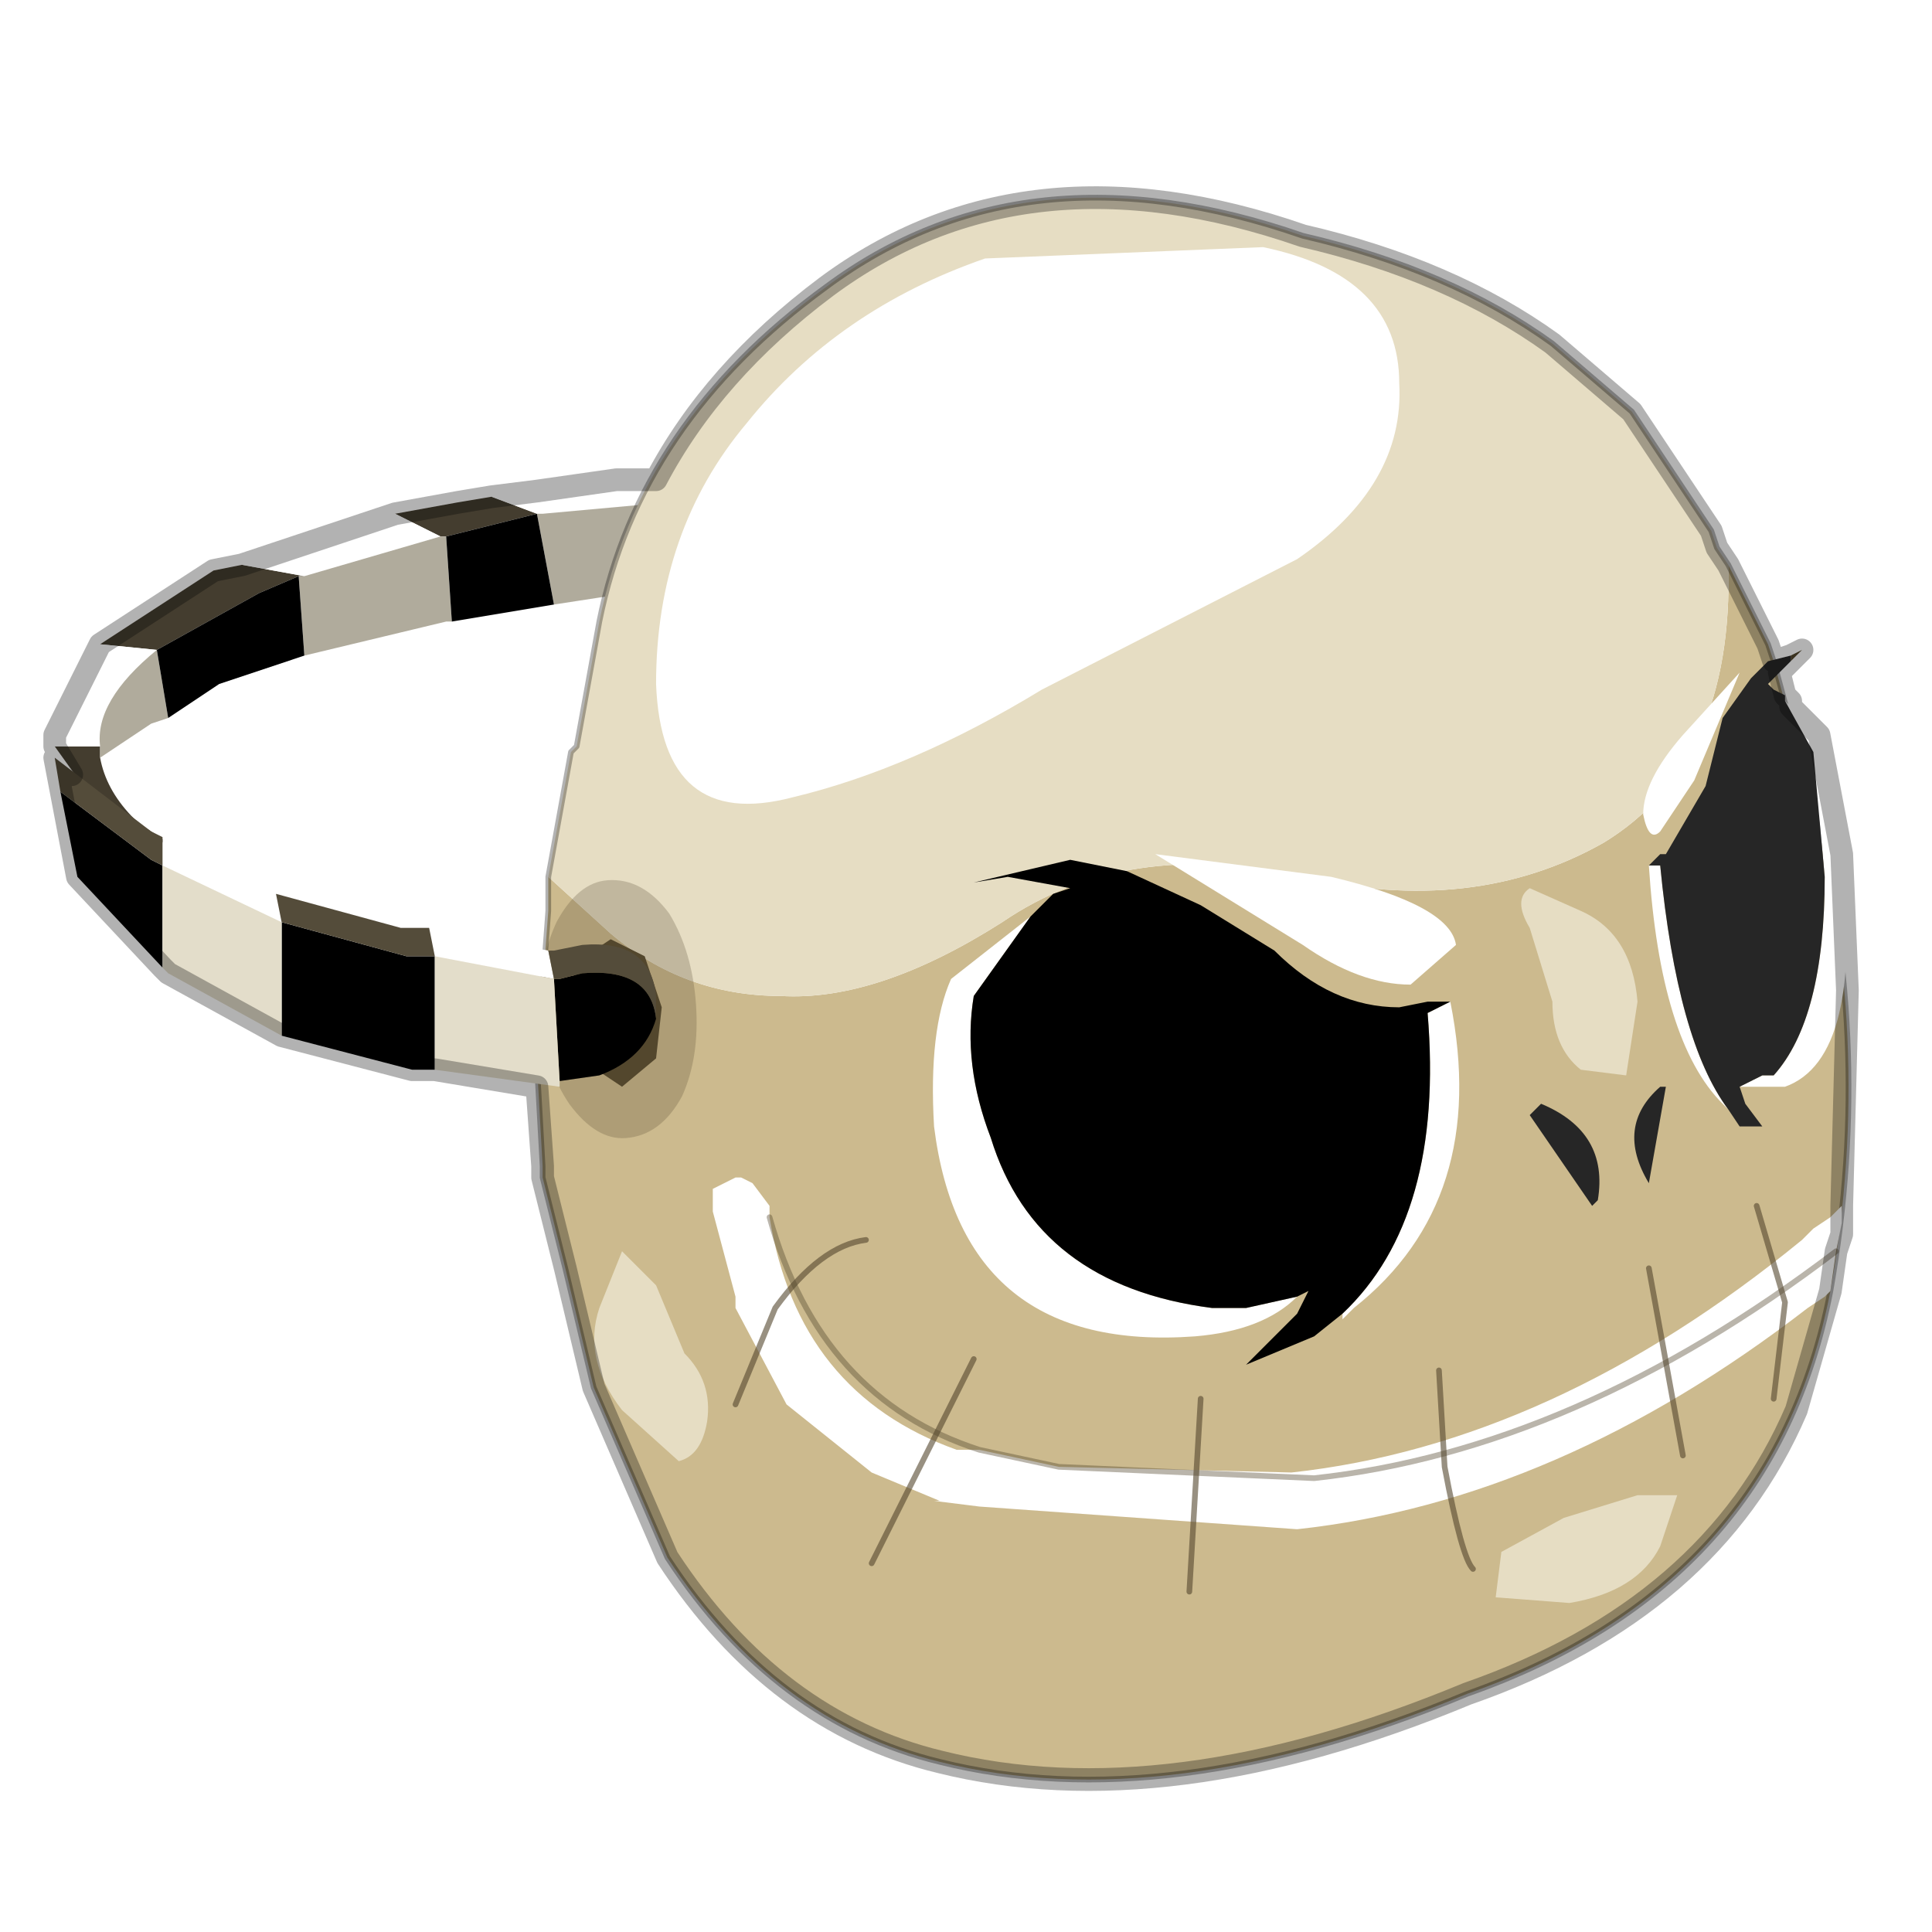<?xml version="1.0" encoding="UTF-8" standalone="no"?>
<svg xmlns:xlink="http://www.w3.org/1999/xlink" height="440.0px" width="440.0px" xmlns="http://www.w3.org/2000/svg">
  <g transform="matrix(10.0, 0.0, 0.0, 10.0, 0.0, 0.0)">
    <use height="44.0" transform="matrix(1.0, 0.0, 0.0, 1.0, 0.0, 0.0)" width="44.0" xlink:href="#shape0"/>
    <use height="14.15" transform="matrix(2.584, 0.0, 0.0, 2.584, 0.988, 4.207)" width="16.0" xlink:href="#sprite0"/>
  </g>
  <defs>
    <g id="shape0" transform="matrix(1.0, 0.0, 0.0, 1.0, 0.0, 0.0)">
      <path d="M44.0 44.0 L0.0 44.0 0.0 0.0 44.0 0.0 44.0 44.0" fill="#43adca" fill-opacity="0.0" fill-rule="evenodd" stroke="none"/>
    </g>
    <g id="sprite0" transform="matrix(1.0, 0.0, 0.0, 1.0, 7.55, 13.85)">
      <use height="3.45" transform="matrix(1.0, 0.0, 0.0, 1.0, -7.45, -11.3)" width="10.15" xlink:href="#shape1"/>
      <use height="0.0" transform="matrix(0.54, 0.062, -0.062, 0.54, -3.35, -10.1)" width="0.0" xlink:href="#sprite1"/>
      <use height="13.95" transform="matrix(1.0, 0.0, 0.0, 1.0, -3.2, -13.75)" width="11.55" xlink:href="#shape2"/>
      <use height="7.55" transform="matrix(0.325, -0.023, 0.021, 0.301, -3.243, -7.673)" width="4.2" xlink:href="#sprite2"/>
      <use height="14.15" transform="matrix(1.0, 0.0, 0.0, 1.0, -7.55, -13.85)" width="16.0" xlink:href="#shape4"/>
    </g>
    <g id="shape1" transform="matrix(1.0, 0.0, 0.0, 1.0, 7.45, 11.3)">
      <path d="M-7.05 -8.8 Q-6.95 -8.25 -6.15 -7.85 L-7.2 -8.55 -7.45 -8.9 -7.05 -8.9 -7.05 -8.8 M-7.05 -9.8 L-6.05 -10.45 -5.8 -10.5 -5.25 -10.4 -5.3 -10.4 -5.65 -10.25 -6.55 -9.75 -7.05 -9.8 M-4.45 -10.95 L-3.9 -11.05 -3.6 -11.1 -3.2 -10.95 -4.0 -10.75 -4.05 -10.75 -4.45 -10.95 M1.5 -10.8 L1.5 -10.75 1.45 -10.75 1.5 -10.8" fill="#443d2f" fill-rule="evenodd" stroke="none"/>
      <path d="M-7.45 -8.9 L-7.45 -9.0 -7.05 -9.8 -6.55 -9.75 Q-7.1 -9.3 -7.05 -8.9 L-7.45 -8.9 M-5.8 -10.5 L-4.45 -10.95 -4.05 -10.75 -5.25 -10.4 -5.8 -10.5 M-3.6 -11.1 L-3.2 -11.15 -2.5 -11.25 1.05 -10.95 1.5 -10.8 1.45 -10.75 -2.05 -11.05 -3.15 -10.95 -3.2 -10.95 -3.6 -11.1" fill="#ffffff" fill-rule="evenodd" stroke="none"/>
      <path d="M1.45 -10.75 L1.85 -10.65 Q2.65 -10.25 2.7 -9.7 L2.6 -9.25 1.95 -9.65 1.1 -9.95 -2.4 -10.25 -3.05 -10.15 -3.2 -10.95 -3.15 -10.95 -2.05 -11.05 1.45 -10.75 M-3.95 -10.0 L-4.0 -10.0 -5.25 -9.7 -5.3 -10.4 -5.25 -10.4 -4.05 -10.75 -4.0 -10.75 -3.95 -10.0 M-6.45 -9.15 L-6.6 -9.1 -7.05 -8.8 -7.05 -8.9 Q-7.1 -9.3 -6.55 -9.75 L-6.45 -9.15" fill="#b0ab9c" fill-rule="evenodd" stroke="none"/>
      <path d="M-3.05 -10.15 L-3.95 -10.0 -4.0 -10.75 -3.2 -10.95 -3.05 -10.15 M-5.25 -9.7 L-6.0 -9.45 -6.45 -9.15 -6.55 -9.75 -5.65 -10.25 -5.3 -10.4 -5.25 -9.7" fill="#000000" fill-rule="evenodd" stroke="none"/>
    </g>
    <g id="shape2" transform="matrix(1.0, 0.0, 0.0, 1.0, 3.2, 13.75)">
      <path d="M7.3 -10.5 L7.65 -9.8 7.7 -9.65 8.0 -8.55 Q8.6 -6.35 8.2 -4.1 7.7 -1.5 5.0 -0.55 2.35 0.55 0.35 0.05 -1.1 -0.3 -2.05 -1.75 L-2.7 -3.25 -2.95 -4.3 -3.15 -5.1 -3.15 -5.2 -3.2 -6.1 -3.1 -7.45 -3.1 -7.75 -2.55 -7.25 Q-1.9 -6.7 -1.05 -6.7 -0.2 -6.65 0.9 -7.35 2.0 -8.1 3.55 -7.75 5.05 -7.4 6.2 -8.05 7.35 -8.75 7.3 -10.5 M4.85 -1.55 L5.05 -1.55 4.9 -1.55 4.85 -1.55" fill="#ccba8e" fill-rule="evenodd" stroke="none"/>
      <path d="M-3.1 -7.75 L-2.9 -8.85 -2.85 -8.9 -2.65 -10.0 Q-2.3 -11.75 -0.65 -12.95 1.1 -14.25 3.55 -13.4 4.85 -13.1 5.75 -12.45 L6.45 -11.85 7.15 -10.8 7.2 -10.65 7.3 -10.5 Q7.35 -8.75 6.2 -8.05 5.05 -7.4 3.55 -7.75 2.0 -8.1 0.9 -7.35 -0.2 -6.65 -1.05 -6.7 -1.9 -6.7 -2.55 -7.25 L-3.1 -7.75 M4.85 -1.55 L4.9 -1.55 5.05 -1.55 4.85 -1.55" fill="#e6ddc3" fill-rule="evenodd" stroke="none"/>
      <path d="M7.3 -10.5 L7.65 -9.8 7.7 -9.65 8.0 -8.55 Q8.6 -6.35 8.2 -4.1 7.7 -1.5 5.0 -0.55 2.35 0.55 0.35 0.05 -1.1 -0.3 -2.05 -1.75 L-2.7 -3.25 -2.95 -4.3 -3.15 -5.1 -3.15 -5.2 -3.2 -6.1 -3.1 -7.45 -3.1 -7.75 -2.9 -8.85 -2.85 -8.9 -2.65 -10.0 Q-2.3 -11.75 -0.65 -12.95 1.1 -14.25 3.55 -13.4 4.85 -13.1 5.75 -12.45 L6.45 -11.85 7.15 -10.8 7.2 -10.65 7.3 -10.5 Z" fill="none" stroke="#000000" stroke-linecap="round" stroke-linejoin="round" stroke-opacity="0.302" stroke-width="0.05"/>
      <path d="M6.15 -4.9 L6.1 -4.85 5.55 -5.65 5.65 -5.75 Q6.25 -5.5 6.15 -4.9" fill="#262626" fill-rule="evenodd" stroke="none"/>
      <path d="M6.7 -5.9 L6.75 -5.9 6.6 -5.05 Q6.3 -5.55 6.7 -5.9" fill="#262626" fill-rule="evenodd" stroke="none"/>
      <path d="M3.5 -10.55 L1.25 -9.4 Q0.1 -8.7 -0.95 -8.45 -2.1 -8.15 -2.15 -9.45 -2.15 -10.8 -1.35 -11.75 -0.55 -12.75 0.75 -13.2 L3.2 -13.3 Q4.4 -13.05 4.4 -12.1 4.45 -11.2 3.5 -10.55" fill="#ffffff" fill-rule="evenodd" stroke="none"/>
      <path d="M1.15 -7.4 L0.65 -6.7 Q0.55 -6.1 0.8 -5.45 1.2 -4.15 2.75 -3.95 L3.05 -3.95 3.5 -4.05 Q3.2 -3.75 2.6 -3.7 0.55 -3.55 0.3 -5.55 0.25 -6.4 0.45 -6.85 L1.15 -7.4 M3.9 -3.9 Q4.8 -4.75 4.65 -6.55 L4.85 -6.65 Q5.2 -4.9 4.0 -3.95 L3.9 -3.85 3.9 -3.9 M3.8 -7.75 Q4.85 -7.5 4.9 -7.15 L4.5 -6.8 Q4.05 -6.8 3.55 -7.15 L2.25 -7.95 3.8 -7.75" fill="#ffffff" fill-rule="evenodd" stroke="none"/>
      <path d="M1.15 -7.4 L1.35 -7.6 1.5 -7.65 0.95 -7.75 0.65 -7.7 1.5 -7.9 2.0 -7.8 2.65 -7.5 3.3 -7.1 Q3.8 -6.6 4.4 -6.6 L4.65 -6.65 4.85 -6.65 4.65 -6.55 Q4.8 -4.75 3.9 -3.9 L3.65 -3.7 3.05 -3.45 3.5 -3.9 3.6 -4.1 3.5 -4.05 3.05 -3.95 2.75 -3.95 Q1.2 -4.15 0.8 -5.45 0.55 -6.1 0.65 -6.7 L1.15 -7.4" fill="#000000" fill-rule="evenodd" stroke="none"/>
      <path d="M5.25 -1.4 L5.9 -1.35 Q6.5 -1.45 6.7 -1.85 L6.85 -2.3 6.5 -2.3 5.85 -2.1 5.3 -1.8 5.25 -1.4" fill="#e6ddc3" fill-rule="evenodd" stroke="none"/>
      <path d="M7.85 -9.7 L7.95 -9.75 7.85 -9.65 7.85 -9.7" fill="#53472d" fill-rule="evenodd" stroke="none"/>
      <path d="M6.55 -8.3 Q6.55 -8.6 6.9 -9.0 L7.4 -9.55 7.0 -8.6 6.7 -8.15 Q6.6 -8.05 6.55 -8.3 M7.8 -9.3 L8.1 -9.0 8.3 -7.95 Q8.5 -6.15 7.8 -5.9 L7.4 -5.9 7.6 -6.0 7.7 -6.0 Q8.15 -6.5 8.15 -7.75 L8.05 -8.85 7.8 -9.3 M7.3 -5.7 L7.25 -5.75 Q6.7 -6.3 6.6 -7.85 L6.7 -7.85 Q6.85 -6.3 7.3 -5.7" fill="#ffffff" fill-rule="evenodd" stroke="none"/>
      <path d="M6.6 -7.85 L6.7 -7.95 6.75 -7.95 7.1 -8.55 7.25 -9.15 7.5 -9.5 7.65 -9.65 7.85 -9.7 7.85 -9.65 7.65 -9.45 7.7 -9.4 7.8 -9.35 7.8 -9.3 8.05 -8.85 8.15 -7.75 Q8.15 -6.5 7.7 -6.0 L7.6 -6.0 7.4 -5.9 7.45 -5.75 7.6 -5.55 7.4 -5.55 7.3 -5.7 Q6.85 -6.3 6.7 -7.85 L6.6 -7.85" fill="#262626" fill-rule="evenodd" stroke="none"/>
      <path d="M1.4 -2.55 L3.45 -2.5 Q5.75 -2.75 7.95 -4.55 L8.05 -4.65 8.2 -4.75 8.3 -4.85 8.3 -4.7 8.25 -4.45 8.2 -4.1 8.15 -4.05 8.0 -3.95 Q5.8 -2.25 3.5 -2.0 L0.7 -2.2 0.3 -2.25 0.35 -2.25 -0.25 -2.5 -1.0 -3.1 -1.45 -3.95 -1.45 -4.05 -1.65 -4.8 -1.65 -5.0 -1.45 -5.1 -1.4 -5.1 -1.3 -5.05 -1.15 -4.85 -1.15 -4.75 Q-0.9 -3.2 0.5 -2.7 L0.7 -2.7 1.4 -2.55 3.65 -2.45 Q5.95 -2.7 8.25 -4.45 5.95 -2.7 3.65 -2.45 L1.4 -2.55" fill="#ffffff" fill-rule="evenodd" stroke="none"/>
      <path d="M-1.15 -4.75 Q-0.7 -3.15 0.7 -2.7 L1.4 -2.55 3.65 -2.45 Q5.95 -2.7 8.25 -4.45" fill="none" stroke="#54472d" stroke-linecap="round" stroke-linejoin="round" stroke-opacity="0.4" stroke-width="0.05"/>
      <path d="M-0.3 -4.55 Q-0.7 -4.5 -1.1 -3.95 L-1.45 -3.1" fill="none" stroke="#54472d" stroke-linecap="round" stroke-linejoin="round" stroke-opacity="0.6" stroke-width="0.05"/>
      <path d="M0.65 -3.5 L-0.25 -1.7" fill="none" stroke="#54472d" stroke-linecap="round" stroke-linejoin="round" stroke-opacity="0.6" stroke-width="0.05"/>
      <path d="M2.65 -3.15 L2.55 -1.45" fill="none" stroke="#54472d" stroke-linecap="round" stroke-linejoin="round" stroke-opacity="0.6" stroke-width="0.05"/>
      <path d="M4.75 -3.4 L4.8 -2.55 Q4.95 -1.75 5.05 -1.65" fill="none" stroke="#54472d" stroke-linecap="round" stroke-linejoin="round" stroke-opacity="0.6" stroke-width="0.05"/>
      <path d="M6.6 -4.3 L6.9 -2.65" fill="none" stroke="#54472d" stroke-linecap="round" stroke-linejoin="round" stroke-opacity="0.6" stroke-width="0.05"/>
      <path d="M7.55 -4.85 L7.8 -4.0 7.7 -3.15" fill="none" stroke="#54472d" stroke-linecap="round" stroke-linejoin="round" stroke-opacity="0.6" stroke-width="0.05"/>
      <path d="M6.4 -6.0 L6.5 -6.65 Q6.45 -7.25 6.0 -7.45 L5.55 -7.65 Q5.4 -7.55 5.55 -7.3 L5.75 -6.65 Q5.75 -6.25 6.0 -6.05 L6.4 -6.0" fill="#e6ddc3" fill-rule="evenodd" stroke="none"/>
      <path d="M-1.95 -2.6 L-2.45 -3.05 Q-2.8 -3.5 -2.65 -3.95 L-2.45 -4.45 -2.15 -4.15 -1.9 -3.55 Q-1.65 -3.3 -1.7 -2.95 -1.75 -2.65 -1.95 -2.6" fill="#e6ddc3" fill-rule="evenodd" stroke="none"/>
    </g>
    <g id="sprite2" transform="matrix(1.0, 0.0, 0.0, 1.0, 2.1, 7.55)">
      <use height="7.55" transform="matrix(1.0, 0.0, 0.0, 1.0, -2.1, -7.55)" width="4.2" xlink:href="#shape3"/>
    </g>
    <g id="shape3" transform="matrix(1.0, 0.0, 0.0, 1.0, 2.1, 7.55)">
      <path d="M1.55 -1.1 Q0.9 0.0 -0.05 0.0 -0.85 0.0 -1.5 -1.1 -2.1 -2.2 -2.1 -3.75 -2.1 -5.3 -1.5 -6.45 -0.85 -7.55 -0.05 -7.55 0.9 -7.55 1.55 -6.45 2.1 -5.3 2.1 -3.75 2.1 -2.2 1.55 -1.1" fill="#53472d" fill-opacity="0.247" fill-rule="evenodd" stroke="none"/>
    </g>
    <g id="shape4" transform="matrix(1.0, 0.0, 0.0, 1.0, 7.55, 13.85)">
      <path d="M-2.15 -6.15 L-2.45 -5.9 -2.75 -6.1 -2.9 -6.55 -2.85 -7.0 -2.55 -7.2 -2.25 -7.05 -2.1 -6.6 -2.15 -6.15" fill="#53472d" fill-rule="evenodd" stroke="none"/>
      <path d="M-7.4 -8.5 L-7.25 -7.75 -6.5 -6.95 -6.5 -7.85 -6.6 -7.9 -7.4 -8.5 M-5.45 -6.35 L-4.3 -6.05 -4.1 -6.05 -4.1 -7.05 -4.35 -7.05 -5.45 -7.35 -5.45 -6.35 M-3.0 -5.95 L-2.65 -6.0 Q-2.25 -6.15 -2.15 -6.5 -2.2 -6.95 -2.8 -6.9 L-3.0 -6.85 -3.05 -6.85 -3.0 -5.95" fill="#000000" fill-rule="evenodd" stroke="none"/>
      <path d="M-3.1 -7.1 L-4.15 -7.3 -4.1 -7.05 -3.05 -6.85 -3.1 -7.1 M-5.5 -7.6 Q-6.1 -7.8 -6.5 -8.1 L-6.5 -7.85 -5.45 -7.35 -5.5 -7.6" fill="#ffffff" fill-rule="evenodd" stroke="none"/>
      <path d="M-6.5 -6.95 L-6.45 -6.9 -5.45 -6.35 -5.45 -7.35 -6.5 -7.85 -6.5 -6.95 M-4.1 -6.05 L-3.0 -5.9 -3.0 -5.95 -3.05 -6.85 -4.1 -7.05 -4.1 -6.05" fill="#e3ddca" fill-rule="evenodd" stroke="none"/>
      <path d="M-6.5 -8.1 L-6.6 -8.15 -7.45 -8.8 -7.4 -8.5 -6.6 -7.9 -6.5 -7.85 -6.5 -8.1 M-2.15 -6.5 L-2.15 -6.7 Q-2.2 -7.2 -2.8 -7.15 L-3.05 -7.1 -3.1 -7.1 -3.05 -6.85 -3.0 -6.85 -2.8 -6.9 Q-2.2 -6.95 -2.15 -6.5 M-4.15 -7.3 L-4.4 -7.3 -5.5 -7.6 -5.45 -7.35 -4.35 -7.05 -4.1 -7.05 -4.15 -7.3" fill="#544c3a" fill-rule="evenodd" stroke="none"/>
      <path d="M3.55 -13.4 Q1.1 -14.25 -0.65 -12.95 -1.65 -12.2 -2.15 -11.25 L-2.5 -11.25 -3.2 -11.15 -3.6 -11.1 -3.9 -11.05 -4.45 -10.95 -5.8 -10.5 -6.05 -10.45 -7.05 -9.8 -7.45 -9.0 -7.45 -8.9 -7.3 -8.65 -7.45 -8.8 -7.25 -7.75 -6.5 -6.95 -6.45 -6.9 -5.45 -6.35 -4.3 -6.05 -4.1 -6.05 -3.2 -5.9 -3.15 -5.2 -3.15 -5.1 -2.95 -4.3 -2.7 -3.25 -2.05 -1.75 Q-1.1 -0.3 0.35 0.05 2.35 0.55 5.0 -0.55 7.15 -1.3 7.9 -3.05 L8.2 -4.1 8.25 -4.45 8.3 -4.6 8.3 -4.7 8.3 -4.85 8.35 -6.75 8.3 -7.95 8.1 -9.0 7.85 -9.25 7.85 -9.3 7.8 -9.35 7.75 -9.55 7.85 -9.65 7.95 -9.75 7.85 -9.7 7.7 -9.65 7.65 -9.8 7.3 -10.5 7.2 -10.65 7.15 -10.8 6.45 -11.85 5.75 -12.45 Q4.85 -13.1 3.55 -13.4 Z" fill="none" stroke="#000000" stroke-linecap="round" stroke-linejoin="round" stroke-opacity="0.302" stroke-width="0.2"/>
    </g>
  </defs>
</svg>
